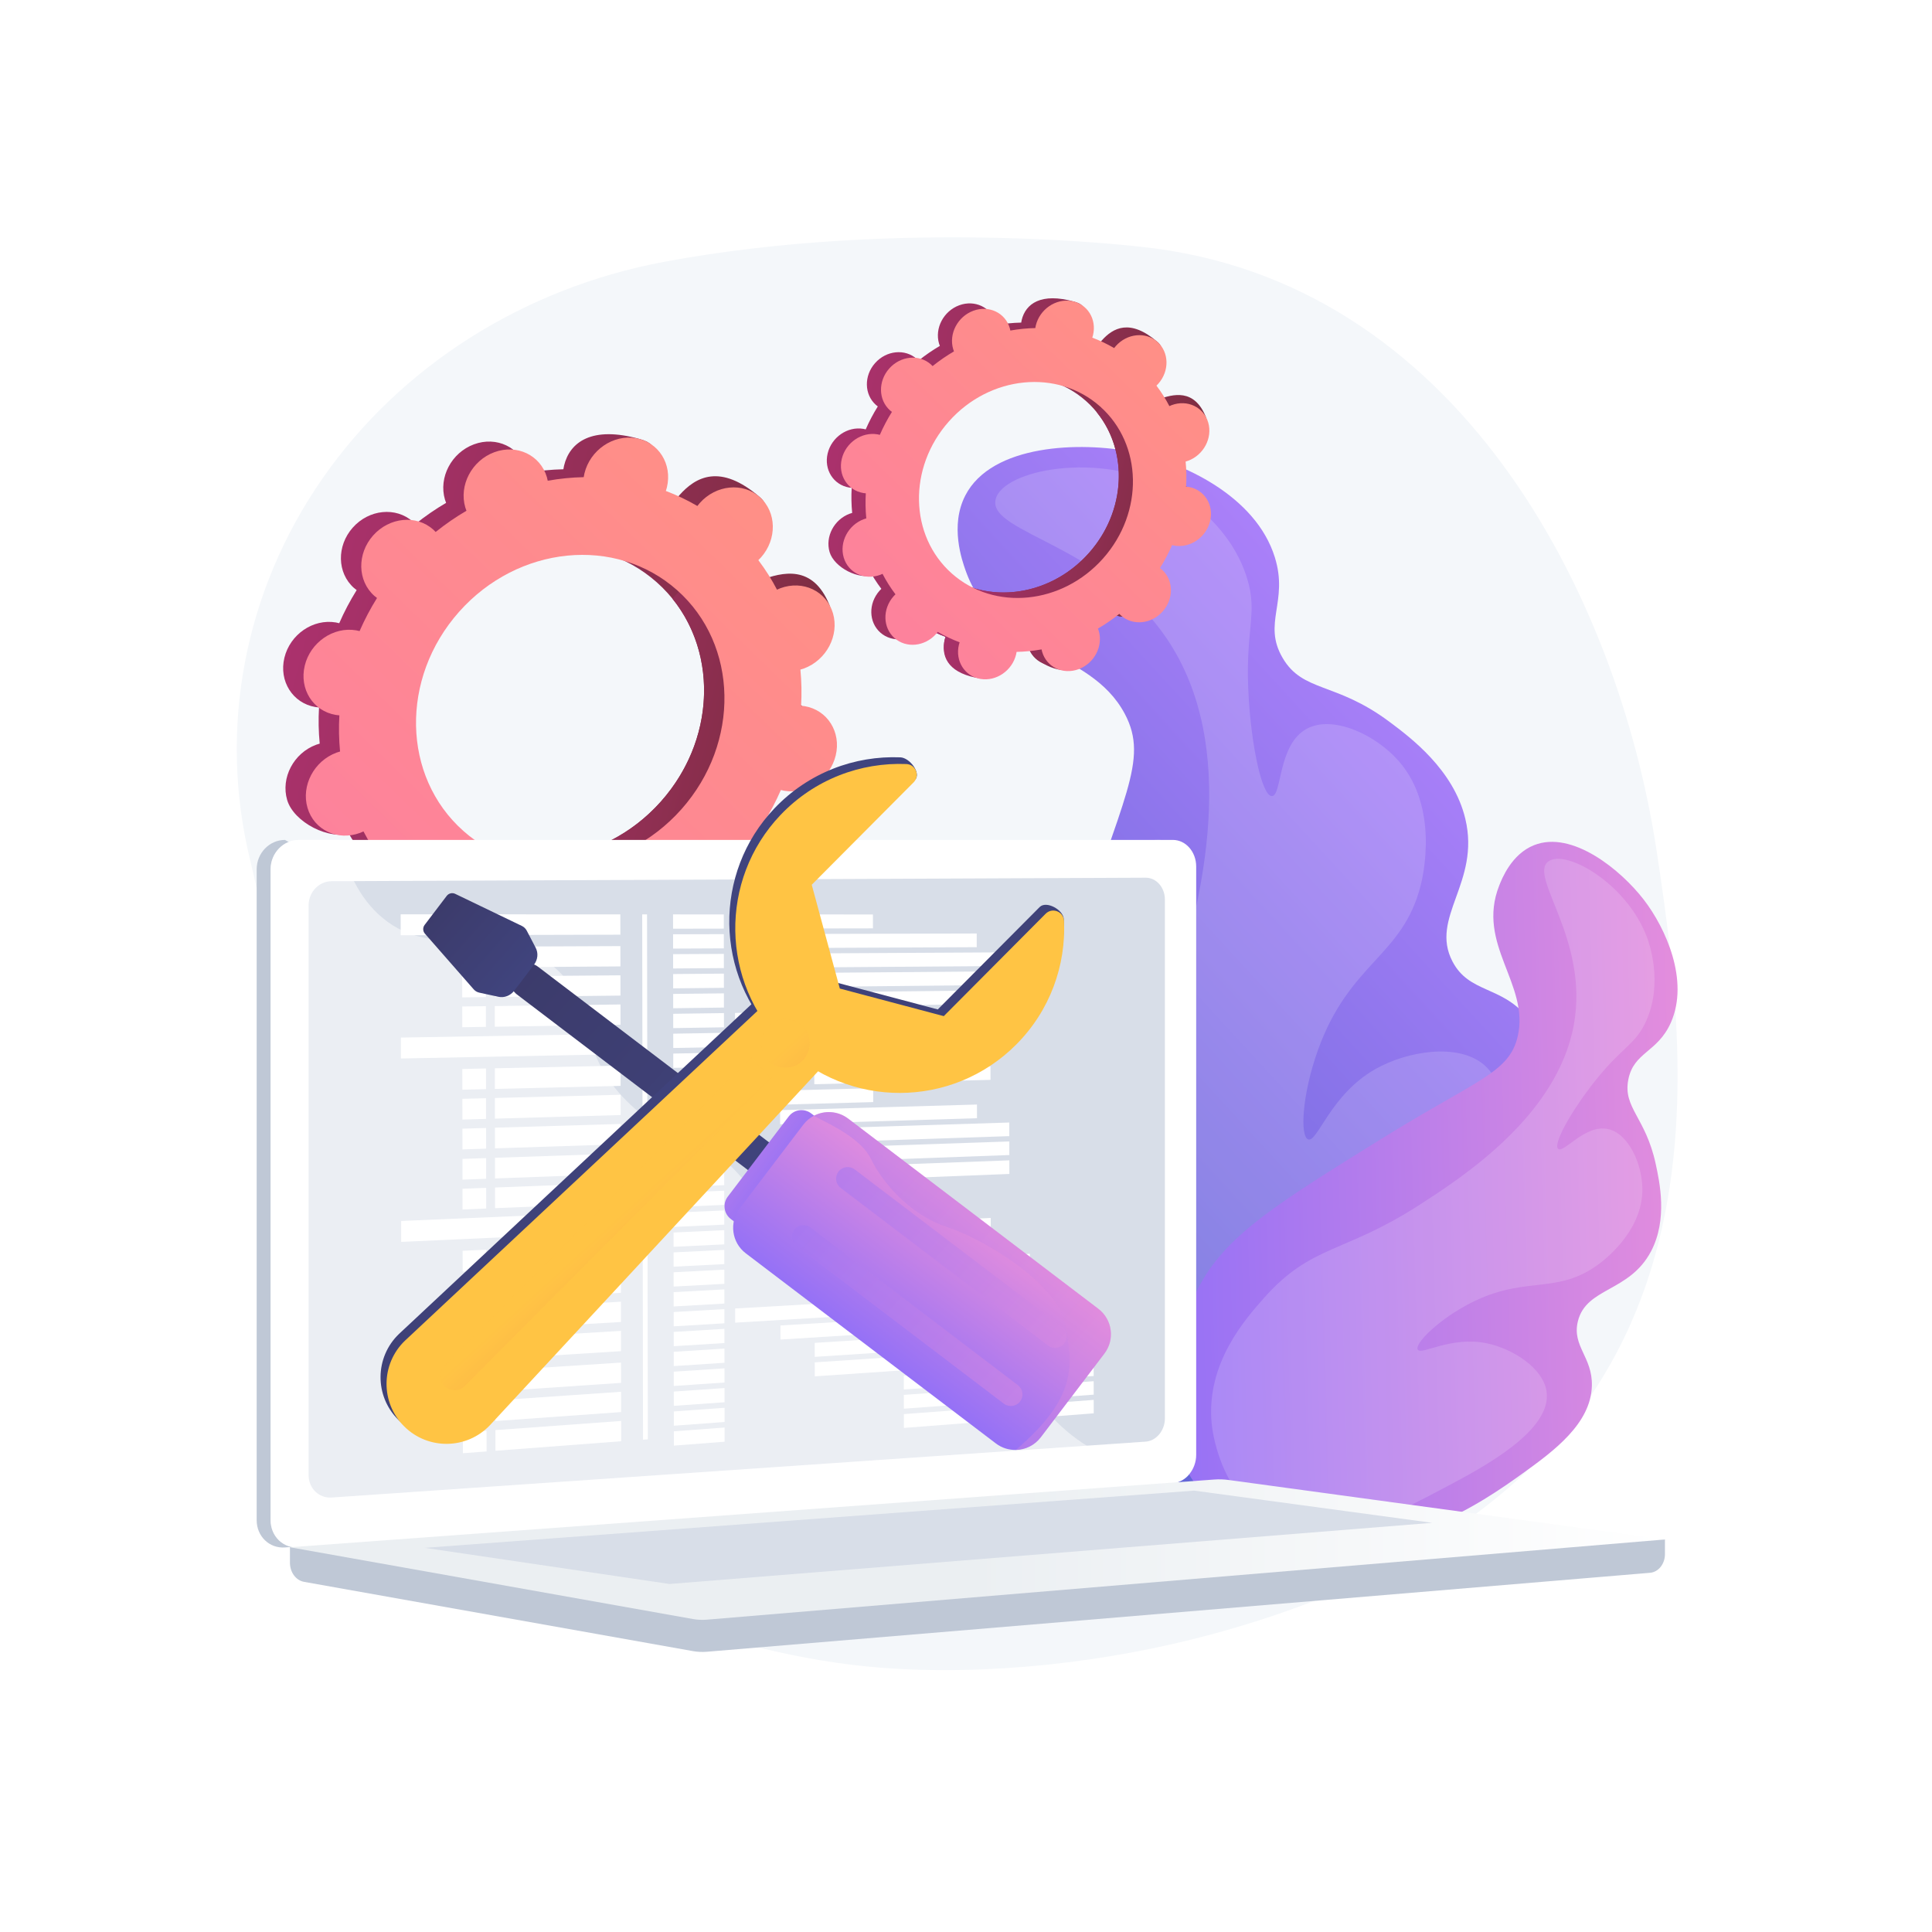 <?xml version="1.0" encoding="utf-8"?>
<!-- Generator: Adobe Illustrator 27.5.0, SVG Export Plug-In . SVG Version: 6.00 Build 0)  -->
<svg version="1.1" xmlns="http://www.w3.org/2000/svg" xmlns:xlink="http://www.w3.org/1999/xlink" x="0px" y="0px"
	 viewBox="0 0 3710 3710" style="enable-background:new 0 0 3710 3710;" xml:space="preserve">
<g id="Background">
	<g>
		<g>
			<rect style="fill:#FFFFFF;" width="3710" height="3710"/>
		</g>
	</g>
</g>
<g id="Illustration">
	<g>
		<path style="fill:#F4F7FA;" d="M3180.741,1630.955c-74.992-490.861-382.462-1093.919-989.9-1157.03
			c0,0-461.196-56.098-915.834,28.924c-269.828,50.46-506.428,200.669-656.138,416.557
			c-149.712,215.888-199.721,479.133-139.029,730.105c39.419,163.009,66.056,331.716,58.745,499.217
			c-12.723,291.52-5.403,563.633,277.51,737.487c252.609,155.233,570.521,292.142,873.814,316.122
			c206.116,16.296,437.261-10.075,635.918-63.737C3338.225,2865.12,3255.733,2121.816,3180.741,1630.955z"/>
		<g>
			
				<linearGradient id="SVGID_1_" gradientUnits="userSpaceOnUse" x1="3197.877" y1="-600.191" x2="4601.716" y2="-600.191" gradientTransform="matrix(-0.736 0.677 0.677 0.736 5525.121 -338.437)">
				<stop  offset="0" style="stop-color:#AA80F9"/>
				<stop  offset="0.996" style="stop-color:#6165D7"/>
			</linearGradient>
			<path style="fill:url(#SVGID_1_);" d="M2556.069,2819.365c-52.879,23.013-141.899,61.754-248.724,40.419
				c-194.213-38.79-321.204-250.973-356.526-424.716c-30.341-149.237,17.314-303.621,112.62-612.39
				c89.759-290.8,144.352-361.993,96.443-451.986c-68.3-128.296-248.36-113.409-305.597-275.024
				c-6.867-19.394-30.457-86.002-0.699-144.024c50.94-99.324,222.457-103.774,321.615-83.718
				c95.645,19.345,236.187,84.189,272.869,202.242c26.578,85.531-23.942,126.333,14.741,192.858
				c38.92,66.933,101.8,45.818,204.853,122.695c41.17,30.712,123.809,92.36,146.257,186.923
				c29.025,122.272-68.857,188.888-24.788,273.563c31.839,61.18,93.352,46.404,142.911,106.412
				c65.244,79,38.13,200.866,14.213,301.976C2918.095,2373.658,2842.113,2694.877,2556.069,2819.365z"/>
			<path style="opacity:0.16;fill:#FFFFFF;" d="M1911.878,959.092c-15.379,66.559,221.375,86.496,341.333,287.138
				c129.069,215.88,44.185,509.258,4.958,644.836c-66.927,231.32-149.576,269.982-151.608,464.181
				c-0.804,76.86-2.479,236.984,116.035,349.752c11.011,10.477,135.511,125.451,285.612,97.286
				c170.255-31.946,243.998-223.761,307.541-389.039c38.395-99.87,115.097-299.372,33.77-368.627
				c-49.715-42.337-147.037-26.252-207.957,8.083c-86.952,49.003-111.661,141.894-129.534,135.253
				c-16.097-5.981-11.536-87.098,18.87-171.673c60.819-169.166,162.862-179.21,197.366-316.606
				c4.184-16.653,35.406-149.09-42.001-237.836c-44.644-51.184-126.585-89.166-176.548-62.605
				c-56.507,30.039-47.722,129.67-67.343,129.469c-18.762-0.191-38.192-91.4-44.229-184.348
				c-8.87-136.573,18.567-163.101-3.625-234.561c-33.856-109.026-134.039-164.22-148.554-171.949
				C2109.948,865.432,1925.026,902.187,1911.878,959.092z"/>
		</g>
		<g>
			
				<linearGradient id="SVGID_00000086680301002038837930000008633902486505946556_" gradientUnits="userSpaceOnUse" x1="2105.981" y1="1469.503" x2="3102.057" y2="1469.503" gradientTransform="matrix(-1 0.028 0.028 1 5296.248 751.899)">
				<stop  offset="0.004" style="stop-color:#E38DDD"/>
				<stop  offset="1" style="stop-color:#9571F6"/>
			</linearGradient>
			<path style="fill:url(#SVGID_00000086680301002038837930000008633902486505946556_);" d="M2451.976,2950.061
				c-39.025-12.303-104.723-33.016-151.977-94.183c-85.909-111.205-55.088-283.932,6.909-393.394
				c53.252-94.023,150.655-154.481,345.46-275.4c183.467-113.883,245.846-126.574,262.105-197.062
				c23.178-100.488-80.149-176.366-35.533-289.54c5.354-13.58,23.743-60.225,66.693-77.429
				c73.522-29.452,167.417,48.035,211.162,104.946c42.196,54.895,87.24,155.055,51.905,235.336
				c-25.601,58.166-71.646,56.483-81.916,110.111c-10.333,53.956,33.163,71.933,52.534,161.077
				c7.739,35.613,23.273,107.099-8.744,168.177c-41.399,78.974-124.821,69.058-140.659,134.909
				c-11.444,47.579,28.367,68.313,26.955,123.517c-1.859,72.674-73.123,125.29-133.011,168.281
				C2853.337,2880.033,2663.08,3016.616,2451.976,2950.061z"/>
			<path style="opacity:0.16;fill:#FFFFFF;" d="M2973.37,1654.184c-39.227,28.471,78.235,149.392,49.023,312.666
				c-31.431,175.674-213.489,293.207-297.623,347.522c-143.547,92.672-205.797,74.883-297.316,177.902
				c-36.221,40.772-111.682,125.715-100.748,241.273c1.016,10.736,14.128,130.263,107.6,185.081
				c106.022,62.18,234.822-6.17,345.804-65.061c67.061-35.586,201.024-106.673,189.736-181.62
				c-6.9-45.816-66.492-82.524-115.094-92.511c-69.369-14.256-125.854,23.967-132.329,12.089c-5.832-10.698,34.383-52,90.044-83.118
				c111.335-62.241,170.64-20.101,253.092-77.589c9.994-6.968,88.38-63.329,88.266-146.885
				c-0.066-48.191-26.246-106.681-65.362-115.728c-44.24-10.232-85.931,47.197-96.342,37.953
				c-9.955-8.839,22.116-66.715,62.167-119.287c58.848-77.245,85.889-78.671,107.286-127.261
				c32.644-74.133,4.713-150.333,0.542-161.229C3123.021,1696.277,3006.908,1629.842,2973.37,1654.184z"/>
		</g>
		<g>
			
				<linearGradient id="SVGID_00000013162485988367876100000009194598722603907518_" gradientUnits="userSpaceOnUse" x1="791.71" y1="1784.869" x2="1821.783" y2="1784.869" gradientTransform="matrix(0.967 0.254 -0.254 0.967 243.96 -706.309)">
				<stop  offset="0" style="stop-color:#AB316D"/>
				<stop  offset="1" style="stop-color:#792D3D"/>
			</linearGradient>
			<path style="fill:url(#SVGID_00000013162485988367876100000009194598722603907518_);" d="M1319.123,1696.94
				c32.47,28.837,84.105,23.713,115.328-11.445c31.225-35.157,30.215-87.036-2.254-115.872c-1.681-1.494-3.445-2.841-5.223-4.154
				c12.842-20.617,24.018-41.858,33.469-63.561c2.148,0.557,4.312,1.085,6.552,1.464c43.731,7.394,87.942-22.981,98.75-67.848
				c10.806-44.867-15.884-87.234-59.616-94.628c-2.286-0.385-4.572-0.609-6.856-0.792c1.336-23.288,0.885-46.498-1.349-69.432
				c2.267-0.635,4.535-1.311,6.797-2.148c43.274-16.028,68.219-63.518,55.712-106.07c-12.507-42.553-57.729-64.053-101.004-48.026
				c-2.218,0.822-4.352,1.777-6.471,2.76c-10.254-19.749-22.213-38.696-35.81-56.689c1.723-1.66,3.427-3.352,5.044-5.173
				c31.225-35.157,69.748-72.404,36.831-100.729c-76.148-65.525-123.187-38.857-154.413-3.699c-1.617,1.822-3.096,3.714-4.541,5.619
				c-19.474-11.375-39.699-21.013-60.521-28.865c0.725-2.219,1.421-4.451,1.977-6.751c10.805-44.865,30.381-65.545-12.295-77.626
				c-93.061-26.343-135.265,5.983-146.072,50.846c-0.565,2.346-0.967,4.678-1.332,7.004c-23.037,0.49-46.137,2.783-69.105,6.859
				c-0.452-2.246-0.944-4.49-1.596-6.715c-12.507-42.552-57.728-64.052-101.005-48.023c-43.277,16.029-68.219,63.518-55.712,106.07
				c0.64,2.18,1.422,4.266,2.228,6.334c-20.436,11.948-40.208,25.554-59.164,40.742c-1.513-1.612-3.06-3.205-4.743-4.698
				c-32.469-28.837-84.103-23.713-115.328,11.445c-31.225,35.158-30.216,87.036,2.254,115.872c1.682,1.495,3.446,2.842,5.224,4.155
				c-12.842,20.617-24.02,41.858-33.469,63.561c-2.15-0.556-4.313-1.086-6.551-1.465c-43.735-7.393-87.945,22.981-98.753,67.849
				c-10.807,44.866,15.886,87.231,59.617,94.625c2.284,0.386,4.571,0.611,6.853,0.794c-1.335,23.289-0.884,46.498,1.349,69.433
				c-2.266,0.635-4.534,1.311-6.796,2.148c-43.275,16.028-68.219,63.518-55.712,106.071c12.507,42.553,81.333,78.844,124.609,62.815
				c2.218-0.822-19.253-16.567-17.135-17.549c10.255,19.75,22.215,38.696,35.809,56.69c-1.721,1.659-3.426,3.351-5.043,5.173
				c-31.225,35.157-30.216,87.036,2.253,115.872c32.469,28.837,84.104,23.714,115.328-11.443c1.618-1.821,3.096-3.714,4.54-5.62
				c19.474,11.375,39.699,21.014,60.521,28.865c-0.725,2.22-1.421,4.452-1.975,6.752c-10.807,44.865,15.884,87.231,59.616,94.626
				c43.732,7.394,87.944-22.982,98.75-67.848c0.565-2.344,0.968-4.676,1.33-7.002c23.038-0.49,46.139-2.782,69.106-6.859
				c0.452,2.246,0.944,4.49,1.597,6.713c12.508,42.552,57.727,64.055,101.004,48.025c43.277-16.03,68.22-63.518,55.714-106.072
				c-0.642-2.178-1.422-4.264-2.229-6.331c20.435-11.948,40.208-25.554,59.163-40.742
				C1315.895,1693.855,1317.441,1695.447,1319.123,1696.94z M850.653,1580.447c-117.888-104.702-121.552-293.059-8.182-420.708
				c113.37-127.651,300.841-146.254,418.73-41.553c117.89,104.701,121.554,293.058,8.185,420.708
				C1156.015,1666.544,968.543,1685.148,850.653,1580.447z"/>
			
				<linearGradient id="SVGID_00000062153740130288474850000013215894835740232346_" gradientUnits="userSpaceOnUse" x1="1203.858" y1="1830.653" x2="1821.783" y2="1830.653" gradientTransform="matrix(0.967 0.254 -0.254 0.967 243.96 -706.309)">
				<stop  offset="0" style="stop-color:#AB316D"/>
				<stop  offset="1" style="stop-color:#792D3D"/>
			</linearGradient>
			<path style="fill:url(#SVGID_00000062153740130288474850000013215894835740232346_);" d="M1466.996,1503.372
				c43.731,7.393,87.942-22.983,98.751-67.849c10.806-44.866-15.884-87.233-59.617-94.627c-2.286-0.387-4.572-0.608-6.856-0.793
				c1.337-23.289,0.884-46.497-1.349-69.432c2.267-0.633,4.535-1.311,6.797-2.149c43.274-16.028,104.733-66.059,87.928-107.103
				c-31.897-77.9-89.945-63.019-133.22-46.992c-2.218,0.822-4.351,1.776-6.469,2.758c-10.256-19.749-22.215-38.694-35.811-56.689
				c1.723-1.659,3.426-3.35,5.044-5.171c16.994-19.134,24.364-43.211,22.386-65.841c-51.608,52.894-102.809,106.174-153.474,159.957
				c87.646,107.943,81.11,273.666-21.722,389.452c-87.14,98.118-218.035,131.722-327.485,94.515
				c-8.358,11.599-16.644,23.292-25.324,34.673c-23.55,30.889-48.881,60.547-74.221,90.155c9.833,4.662,19.818,8.921,29.951,12.743
				c-0.725,2.221-1.421,4.453-1.976,6.752c-10.807,44.866,6.349,89.891,84.872,106.088c43.438,8.961,62.687-34.443,73.494-79.31
				c0.564-2.344,0.968-4.675,1.331-7.001c23.038-0.49,46.138-2.783,69.105-6.859c0.452,2.246,0.944,4.489,1.598,6.712
				c12.507,42.554,85.223,78.306,128.5,62.276c43.278-16.029,40.723-77.768,28.217-120.321c-0.641-2.18-1.422-4.266-2.228-6.334
				c20.435-11.947,40.208-25.553,59.163-40.741c1.514,1.612,3.06,3.205,4.742,4.696c32.469,28.839,84.105,23.713,115.33-11.445
				c31.224-35.156,30.215-87.036-2.255-115.871c-1.682-1.495-3.446-2.842-5.224-4.154c12.842-20.617,24.019-41.86,33.469-63.561
				C1462.592,1502.464,1464.756,1502.992,1466.996,1503.372z"/>
			
				<linearGradient id="SVGID_00000055665959877723263680000018154667520486476976_" gradientUnits="userSpaceOnUse" x1="1644.85" y1="1260.993" x2="352.613" y2="3554.961" gradientTransform="matrix(0.967 0.254 -0.254 0.967 243.96 -706.309)">
				<stop  offset="0" style="stop-color:#FF9085"/>
				<stop  offset="1" style="stop-color:#FB6FBB"/>
			</linearGradient>
			<path style="fill:url(#SVGID_00000055665959877723263680000018154667520486476976_);" d="M1358.208,1712.083
				c32.469,28.837,84.104,23.714,115.329-11.445c31.224-35.158,30.215-87.035-2.255-115.873c-1.682-1.494-3.445-2.841-5.224-4.154
				c12.843-20.617,24.019-41.858,33.469-63.562c2.149,0.558,4.313,1.087,6.553,1.465c43.732,7.395,87.942-22.981,98.75-67.847
				c10.808-44.867-15.883-87.233-59.615-94.628c-2.286-0.386-4.572-0.609-6.856-0.793c1.336-23.289,0.884-46.498-1.349-69.432
				c2.268-0.635,4.535-1.31,6.797-2.148c43.275-16.028,68.219-63.518,55.712-106.071c-12.507-42.552-57.728-64.054-101.004-48.025
				c-2.218,0.822-4.352,1.777-6.471,2.759c-10.255-19.749-22.214-38.694-35.81-56.688c1.723-1.659,3.427-3.352,5.045-5.172
				c31.224-35.157,30.215-87.036-2.254-115.873c-32.47-28.838-84.104-23.713-115.328,11.444c-1.617,1.821-3.096,3.714-4.541,5.62
				c-19.473-11.376-39.698-21.014-60.519-28.865c0.725-2.22,1.42-4.452,1.975-6.751c10.806-44.865-15.885-87.231-59.618-94.626
				c-43.731-7.395-87.943,22.982-98.75,67.846c-0.564,2.345-0.967,4.676-1.33,7.002c-23.037,0.491-46.137,2.783-69.105,6.86
				c-0.452-2.246-0.944-4.489-1.596-6.715c-12.506-42.552-57.729-64.054-101.005-48.024
				c-43.277,16.031-68.218,63.519-55.713,106.071c0.642,2.18,1.422,4.267,2.229,6.334c-20.435,11.947-40.209,25.553-59.164,40.742
				c-1.514-1.612-3.06-3.204-4.743-4.697c-32.469-28.838-84.103-23.713-115.328,11.444c-31.225,35.158-30.216,87.037,2.253,115.873
				c1.683,1.495,3.446,2.841,5.225,4.154c-12.842,20.617-24.02,41.858-33.469,63.561c-2.148-0.556-4.313-1.085-6.552-1.466
				c-43.732-7.392-87.944,22.982-98.751,67.849c-10.807,44.866,15.886,87.231,59.617,94.626c2.284,0.387,4.571,0.61,6.853,0.794
				c-1.336,23.288-0.884,46.498,1.349,69.432c-2.266,0.634-4.534,1.309-6.796,2.149c-43.275,16.027-68.219,63.518-55.712,106.069
				c12.506,42.553,57.728,64.054,101.003,48.026c2.219-0.823,4.353-1.777,6.471-2.759c10.256,19.75,22.214,38.695,35.81,56.689
				c-1.721,1.66-3.427,3.351-5.044,5.173c-31.224,35.157-30.215,87.035,2.254,115.873c32.469,28.836,84.104,23.714,115.328-11.445
				c1.618-1.82,3.096-3.714,4.54-5.619c19.474,11.375,39.7,21.013,60.521,28.865c-0.724,2.22-1.422,4.452-1.976,6.752
				c-10.805,44.865,15.885,87.231,59.616,94.626c43.732,7.395,87.944-22.982,98.75-67.847c0.565-2.345,0.968-4.677,1.33-7.003
				c23.038-0.49,46.137-2.782,69.105-6.859c0.453,2.245,0.946,4.49,1.599,6.712c12.507,42.553,57.727,64.056,101.003,48.026
				c43.277-16.03,68.219-63.518,55.714-106.072c-0.642-2.179-1.423-4.266-2.23-6.333c20.436-11.947,40.208-25.554,59.165-40.742
				C1354.98,1708.997,1356.526,1710.589,1358.208,1712.083z M889.739,1595.59c-117.889-104.701-121.554-293.057-8.184-420.708
				c113.372-127.65,300.841-146.253,418.73-41.552c117.889,104.702,121.553,293.058,8.184,420.708
				C1195.099,1681.688,1007.628,1700.291,889.739,1595.59z"/>
		</g>
		<g>
			
				<linearGradient id="SVGID_00000143619590323708928890000003206411019881018265_" gradientUnits="userSpaceOnUse" x1="1701.313" y1="1153.946" x2="2415.889" y2="1153.946" gradientTransform="matrix(0.967 0.254 -0.254 0.967 243.96 -706.309)">
				<stop  offset="0" style="stop-color:#AB316D"/>
				<stop  offset="1" style="stop-color:#792D3D"/>
			</linearGradient>
			<path style="fill:url(#SVGID_00000143619590323708928890000003206411019881018265_);" d="M2125.599,1171.542
				c22.525,20.005,58.345,16.45,80.005-7.939c21.661-24.389,20.961-60.378-1.564-80.382c-1.166-1.037-2.39-1.971-3.623-2.882
				c8.909-14.302,16.662-29.038,23.218-44.093c1.49,0.386,2.991,0.753,4.545,1.016c30.337,5.129,61.006-15.942,68.505-47.067
				c7.497-31.125-11.019-60.515-41.357-65.645c-1.586-0.267-3.172-0.422-4.756-0.55c0.927-16.155,0.614-32.256-0.936-48.166
				c1.573-0.44,3.146-0.909,4.715-1.49c30.02-11.119,47.324-44.063,38.648-73.582c-8.676-29.52-40.047-44.435-70.068-33.316
				c-1.539,0.57-3.019,1.233-4.489,1.914c-7.114-13.7-15.41-26.844-24.842-39.326c1.195-1.152,2.377-2.325,3.5-3.589
				c21.661-24.389,48.385-50.228,25.55-69.877c-52.825-45.455-85.457-26.955-107.118-2.566c-1.122,1.264-2.148,2.576-3.15,3.898
				c-13.509-7.891-27.539-14.577-41.984-20.024c0.503-1.54,0.986-3.088,1.371-4.684c7.496-31.123,21.075-45.469-8.529-53.85
				c-64.558-18.274-93.835,4.15-101.332,35.273c-0.392,1.628-0.671,3.245-0.924,4.858c-15.981,0.34-32.006,1.93-47.939,4.758
				c-0.313-1.558-0.655-3.115-1.108-4.658c-8.676-29.519-40.046-44.434-70.068-33.314c-30.022,11.12-47.324,44.063-38.648,73.582
				c0.444,1.513,0.987,2.96,1.546,4.394c-14.177,8.288-27.893,17.727-41.043,28.263c-1.05-1.118-2.123-2.223-3.29-3.259
				c-22.524-20.004-58.344-16.45-80.004,7.939c-21.661,24.389-20.961,60.378,1.563,80.382c1.167,1.037,2.391,1.971,3.624,2.882
				c-8.908,14.302-16.663,29.037-23.218,44.093c-1.491-0.386-2.992-0.753-4.544-1.017c-30.339-5.129-61.008,15.943-68.506,47.068
				c-7.497,31.125,11.02,60.513,41.357,65.643c1.585,0.268,3.171,0.424,4.754,0.551c-0.926,16.156-0.614,32.256,0.936,48.166
				c-1.572,0.44-3.146,0.909-4.714,1.49c-30.021,11.119-47.324,44.063-38.648,73.582c8.676,29.52,56.422,54.695,86.443,43.576
				c1.538-0.57-13.356-11.493-11.886-12.174c7.114,13.701,15.411,26.844,24.841,39.327c-1.194,1.151-2.377,2.324-3.498,3.588
				c-21.661,24.389-20.961,60.378,1.563,80.382c22.524,20.005,58.344,16.451,80.005-7.938c1.122-1.264,2.148-2.576,3.149-3.899
				c13.51,7.891,27.54,14.578,41.984,20.024c-0.503,1.54-0.986,3.089-1.37,4.684c-7.497,31.123,11.019,60.513,41.357,65.643
				c30.337,5.13,61.008-15.943,68.504-47.067c0.392-1.626,0.671-3.244,0.923-4.858c15.982-0.34,32.007-1.93,47.94-4.758
				c0.314,1.558,0.655,3.114,1.108,4.657c8.677,29.519,40.046,44.436,70.068,33.316c30.022-11.12,47.325-44.063,38.649-73.584
				c-0.445-1.511-0.987-2.958-1.546-4.392c14.176-8.288,27.892-17.727,41.042-28.263
				C2123.359,1169.401,2124.432,1170.506,2125.599,1171.542z M1800.615,1090.729c-81.781-72.633-84.323-203.299-5.676-291.851
				c78.646-88.553,208.698-101.458,290.479-28.826c81.782,72.632,84.324,203.298,5.678,291.85
				C2012.448,1150.456,1882.396,1163.361,1800.615,1090.729z"/>
			
				<linearGradient id="SVGID_00000139982195564963811570000006542946477989990569_" gradientUnits="userSpaceOnUse" x1="1987.226" y1="1185.707" x2="2415.889" y2="1185.707" gradientTransform="matrix(0.967 0.254 -0.254 0.967 243.96 -706.309)">
				<stop  offset="0" style="stop-color:#AB316D"/>
				<stop  offset="1" style="stop-color:#792D3D"/>
			</linearGradient>
			<path style="fill:url(#SVGID_00000139982195564963811570000006542946477989990569_);" d="M2228.18,1037.261
				c30.337,5.129,61.007-15.943,68.505-47.067c7.497-31.124-11.019-60.515-41.357-65.644c-1.585-0.268-3.172-0.422-4.756-0.55
				c0.928-16.156,0.614-32.255-0.936-48.166c1.573-0.439,3.146-0.909,4.715-1.491c30.02-11.119,72.655-45.826,60.997-74.299
				c-22.127-54.04-62.396-43.717-92.417-32.599c-1.539,0.57-3.019,1.232-4.488,1.913c-7.114-13.7-15.411-26.843-24.843-39.326
				c1.195-1.151,2.377-2.324,3.499-3.587c11.789-13.274,16.902-29.976,15.53-45.674c-35.801,36.693-71.32,73.655-106.467,110.964
				c60.802,74.882,56.267,189.846-15.069,270.168c-60.45,68.066-151.254,91.377-227.181,65.566
				c-5.798,8.046-11.546,16.158-17.567,24.053c-16.337,21.428-33.909,42.002-51.488,62.542c6.821,3.234,13.748,6.188,20.777,8.84
				c-0.503,1.541-0.986,3.089-1.37,4.684c-7.497,31.124,4.404,62.358,58.877,73.595c30.134,6.216,43.487-23.893,50.984-55.018
				c0.392-1.626,0.671-3.243,0.923-4.857c15.982-0.34,32.007-1.931,47.939-4.758c0.313,1.558,0.655,3.114,1.109,4.656
				c8.676,29.52,59.121,54.322,89.142,43.202c30.022-11.12,28.25-53.949,19.574-83.468c-0.445-1.512-0.987-2.959-1.546-4.394
				c14.176-8.288,27.893-17.727,41.042-28.262c1.05,1.118,2.123,2.223,3.29,3.258c22.524,20.006,58.345,16.45,80.006-7.939
				c21.66-24.388,20.96-60.378-1.564-80.382c-1.167-1.037-2.391-1.971-3.624-2.882c8.909-14.302,16.662-29.039,23.218-44.093
				C2225.125,1036.631,2226.626,1036.997,2228.18,1037.261z"/>
			
				<linearGradient id="SVGID_00000036945909457813045000000012362017682853193867_" gradientUnits="userSpaceOnUse" x1="2293.148" y1="790.527" x2="1396.706" y2="2381.883" gradientTransform="matrix(0.967 0.254 -0.254 0.967 243.96 -706.309)">
				<stop  offset="0" style="stop-color:#FF9085"/>
				<stop  offset="1" style="stop-color:#FB6FBB"/>
			</linearGradient>
			<path style="fill:url(#SVGID_00000036945909457813045000000012362017682853193867_);" d="M2152.712,1182.047
				c22.524,20.005,58.344,16.45,80.005-7.939c21.661-24.389,20.96-60.378-1.564-80.383c-1.167-1.036-2.39-1.971-3.624-2.882
				c8.909-14.302,16.662-29.037,23.218-44.094c1.491,0.387,2.992,0.754,4.546,1.016c30.337,5.13,61.007-15.942,68.504-47.067
				c7.497-31.125-11.018-60.515-41.356-65.645c-1.586-0.267-3.172-0.422-4.756-0.55c0.927-16.156,0.614-32.256-0.936-48.166
				c1.573-0.44,3.146-0.909,4.715-1.49c30.02-11.119,47.324-44.063,38.648-73.583c-8.677-29.519-40.047-44.435-70.068-33.316
				c-1.539,0.57-3.019,1.233-4.489,1.914c-7.114-13.7-15.41-26.843-24.842-39.326c1.195-1.151,2.377-2.325,3.5-3.588
				c21.661-24.389,20.961-60.378-1.563-80.382c-22.525-20.005-58.344-16.45-80.005,7.939c-1.122,1.264-2.148,2.576-3.15,3.899
				c-13.509-7.891-27.539-14.578-41.983-20.024c0.503-1.54,0.985-3.088,1.37-4.683c7.496-31.124-11.02-60.513-41.357-65.643
				c-30.337-5.13-61.007,15.943-68.504,47.066c-0.391,1.627-0.671,3.244-0.923,4.858c-15.981,0.341-32.006,1.931-47.939,4.759
				c-0.313-1.558-0.655-3.114-1.107-4.658c-8.676-29.519-40.047-44.435-70.068-33.315c-30.022,11.121-47.324,44.064-38.649,73.583
				c0.445,1.512,0.986,2.96,1.546,4.394c-14.176,8.288-27.893,17.727-41.043,28.263c-1.051-1.118-2.123-2.223-3.29-3.259
				c-22.524-20.005-58.344-16.45-80.004,7.939c-21.661,24.389-20.961,60.379,1.563,80.383c1.167,1.037,2.39,1.971,3.625,2.882
				c-8.909,14.302-16.663,29.037-23.218,44.094c-1.49-0.386-2.992-0.753-4.545-1.017c-30.337-5.128-61.008,15.943-68.505,47.068
				c-7.497,31.124,11.02,60.513,41.357,65.643c1.585,0.268,3.171,0.424,4.754,0.55c-0.926,16.155-0.613,32.256,0.936,48.166
				c-1.572,0.44-3.146,0.908-4.714,1.491c-30.021,11.118-47.324,44.063-38.648,73.582c8.676,29.52,40.047,44.435,70.067,33.317
				c1.539-0.571,3.02-1.233,4.489-1.914c7.115,13.701,15.41,26.844,24.842,39.326c-1.194,1.151-2.377,2.325-3.499,3.589
				c-21.661,24.389-20.961,60.377,1.564,80.382c22.525,20.004,58.344,16.45,80.005-7.94c1.122-1.263,2.147-2.576,3.15-3.898
				c13.509,7.891,27.54,14.577,41.984,20.024c-0.502,1.54-0.986,3.088-1.371,4.684c-7.495,31.123,11.02,60.514,41.357,65.643
				c30.337,5.13,61.008-15.943,68.504-47.066c0.392-1.627,0.672-3.244,0.923-4.858c15.982-0.34,32.006-1.93,47.939-4.758
				c0.314,1.558,0.656,3.115,1.109,4.656c8.676,29.52,40.046,44.437,70.067,33.317c30.021-11.12,47.324-44.063,38.649-73.583
				c-0.445-1.511-0.987-2.959-1.547-4.393c14.177-8.288,27.893-17.727,41.043-28.263
				C2150.473,1179.906,2151.545,1181.01,2152.712,1182.047z M1827.729,1101.234c-81.781-72.633-84.324-203.298-5.677-291.851
				c78.647-88.552,208.698-101.458,290.479-28.825c81.781,72.633,84.323,203.298,5.677,291.851
				C2039.561,1160.961,1909.51,1173.866,1827.729,1101.234z"/>
		</g>
		<g>
			<g>
				<path style="fill:#BFC8D6;" d="M3197.194,2956.22l-2640.411-22.823v67.53c0,18.329,11.516,33.914,27.114,36.692l746.629,132.979
					c8.861,1.578,17.846,1.997,26.788,1.248L3168.5,3020.229c16.17-1.353,28.693-16.987,28.693-35.819V2956.22z"/>
				<g>
					<path style="fill:#BFC8D6;" d="M2225.519,2848L547.324,2971.539c-30.03,2.21-54.447-21.279-54.447-52.472V1669.364
						c0-31.193,24.417-56.48,54.447-56.48l59.37,34.219l1618.824-34.219c24.74,0,44.744,22.859,44.744,51.057V2793.65
						C2270.262,2821.847,2250.259,2846.179,2225.519,2848z"/>
					<path style="fill:#FFFFFF;" d="M2252.277,2848L574.083,2971.539c-30.031,2.21-54.447-21.279-54.447-52.472V1669.364
						c0-31.193,24.416-56.48,54.447-56.48h1678.194c24.741,0,44.744,22.859,44.744,51.057V2793.65
						C2297.021,2821.847,2277.018,2846.179,2252.277,2848z"/>
					<path style="fill:#D8DEE8;" d="M2199.997,2768.354l-1563.063,107.31c-24.438,1.677-44.297-17.602-44.297-43.067V1738.48
						c0-25.465,19.859-46.194,44.297-46.3l1563.063-6.738c20.409-0.088,36.917,18.643,36.917,41.837v996.545
						C2236.914,2747.017,2220.406,2766.953,2199.997,2768.354z"/>
					<g>
						<polygon style="fill:#FFFFFF;" points="1191.299,1794.862 769.465,1795.961 769.403,1755.742 1191.239,1755.879 						"/>
						<polygon style="fill:#FFFFFF;" points="1389.937,1783.219 1292.49,1783.39 1292.447,1755.912 1389.895,1755.943 						"/>
						<polygon style="fill:#FFFFFF;" points="1389.996,1821.115 1292.549,1821.568 1292.506,1794.09 1389.953,1793.839 						"/>
						<polygon style="fill:#FFFFFF;" points="1875.616,1818.858 1497.564,1820.615 1497.522,1793.563 1875.575,1792.593 						"/>
						<polygon style="fill:#FFFFFF;" points="1937.665,1854.882 1563.374,1857.704 1563.332,1830.79 1937.624,1828.747 						"/>
						<polygon style="fill:#FFFFFF;" points="1937.721,1891.195 1563.432,1895.099 1563.39,1868.185 1937.681,1865.06 						"/>
						<polygon style="fill:#FFFFFF;" points="1937.777,1927.508 1563.49,1932.494 1563.448,1905.58 1937.737,1901.373 						"/>
						<polygon style="fill:#FFFFFF;" points="1390.054,1859.011 1292.608,1859.745 1292.565,1832.267 1390.012,1831.735 						"/>
						<polygon style="fill:#FFFFFF;" points="1390.113,1896.907 1292.667,1897.923 1292.624,1870.445 1390.071,1869.632 						"/>
						<polygon style="fill:#FFFFFF;" points="1390.171,1934.803 1292.726,1936.101 1292.683,1908.623 1390.129,1907.528 						"/>
						<polygon style="fill:#FFFFFF;" points="1390.23,1972.699 1292.785,1974.279 1292.742,1946.801 1390.188,1945.424 						"/>
						<polygon style="fill:#FFFFFF;" points="1651.351,1968.466 1411.495,1972.354 1411.453,1945.124 1651.309,1941.734 						"/>
						<polygon style="fill:#FFFFFF;" points="1390.288,2010.595 1292.844,2012.457 1292.801,1984.979 1390.246,1983.32 						"/>
						<polygon style="fill:#FFFFFF;" points="1390.347,2048.491 1292.903,2050.635 1292.86,2023.157 1390.305,2021.216 						"/>
						<polygon style="fill:#FFFFFF;" points="1390.406,2086.387 1292.962,2088.813 1292.919,2061.334 1390.364,2059.112 						"/>
						<polygon style="fill:#FFFFFF;" points="1763.785,2003.46 1497.854,2008.54 1497.813,1981.489 1763.745,1976.962 						"/>
						<polygon style="fill:#FFFFFF;" points="1901.998,2037.238 1563.663,2044.679 1563.621,2017.765 1901.957,2011.027 						"/>
						<polygon style="fill:#FFFFFF;" points="1902.054,2073.654 1563.721,2082.074 1563.679,2055.16 1902.014,2047.444 						"/>
						<polygon style="fill:#FFFFFF;" points="1390.464,2124.283 1293.021,2126.99 1292.978,2099.512 1390.422,2097.008 						"/>
						<polygon style="fill:#FFFFFF;" points="1390.523,2162.179 1293.08,2165.168 1293.037,2137.69 1390.481,2134.904 						"/>
						<polygon style="fill:#FFFFFF;" points="1390.581,2200.076 1293.139,2203.346 1293.096,2175.868 1390.539,2172.801 						"/>
						<polygon style="fill:#FFFFFF;" points="1390.64,2237.972 1293.198,2241.524 1293.155,2214.046 1390.598,2210.697 						"/>
						<polygon style="fill:#FFFFFF;" points="1390.698,2275.868 1293.257,2279.701 1293.214,2252.224 1390.656,2248.593 						"/>
						<polygon style="fill:#FFFFFF;" points="1390.757,2313.764 1293.316,2317.879 1293.273,2290.401 1390.715,2286.489 						"/>
						<polygon style="fill:#FFFFFF;" points="1390.816,2351.66 1293.375,2356.057 1293.332,2328.579 1390.773,2324.385 						"/>
						<polygon style="fill:#FFFFFF;" points="1390.874,2389.556 1293.434,2394.235 1293.391,2366.757 1390.832,2362.281 						"/>
						<polygon style="fill:#FFFFFF;" points="1390.933,2427.452 1293.493,2432.413 1293.45,2404.935 1390.891,2400.177 						"/>
						<polygon style="fill:#FFFFFF;" points="1390.991,2465.348 1293.552,2470.591 1293.509,2443.113 1390.949,2438.073 						"/>
						<polygon style="fill:#FFFFFF;" points="1391.05,2503.244 1293.611,2508.769 1293.568,2481.291 1391.008,2475.969 						"/>
						<polygon style="fill:#FFFFFF;" points="1391.108,2541.14 1293.67,2546.946 1293.627,2519.469 1391.066,2513.865 						"/>
						<polygon style="fill:#FFFFFF;" points="1391.167,2579.037 1293.729,2585.124 1293.686,2557.646 1391.125,2551.761 						"/>
						<polygon style="fill:#FFFFFF;" points="1391.226,2616.933 1293.788,2623.302 1293.745,2595.824 1391.183,2589.658 						"/>
						<polygon style="fill:#FFFFFF;" points="1391.284,2654.829 1293.847,2661.48 1293.804,2634.002 1391.242,2627.554 						"/>
						<polygon style="fill:#FFFFFF;" points="1391.343,2692.725 1293.906,2699.658 1293.863,2672.18 1391.301,2665.45 						"/>
						<polygon style="fill:#FFFFFF;" points="1391.401,2730.621 1293.965,2737.836 1293.922,2710.357 1391.359,2703.346 						"/>
						<polygon style="fill:#FFFFFF;" points="1391.46,2768.517 1294.024,2776.013 1293.981,2748.535 1391.418,2741.242 						"/>
						<polygon style="fill:#FFFFFF;" points="1676.305,1782.715 1410.54,1783.182 1410.498,1755.95 1676.264,1756.036 						"/>
						<polygon style="fill:#FFFFFF;" points="1876.744,2548.7 1498.726,2572.317 1498.684,2545.265 1876.703,2522.435 						"/>
						<polygon style="fill:#FFFFFF;" points="1938.787,2581.14 1564.53,2605.604 1564.488,2578.69 1938.747,2555.005 						"/>
						<polygon style="fill:#FFFFFF;" points="1938.843,2617.453 1564.588,2643 1564.546,2616.085 1938.803,2591.317 						"/>
						<polygon style="fill:#FFFFFF;" points="2100.176,2642.291 1735.611,2668.23 1735.57,2641.671 2100.136,2616.491 						"/>
						<polygon style="fill:#FFFFFF;" points="2100.231,2678.138 1735.668,2705.131 1735.627,2678.572 2100.191,2652.338 						"/>
						<polygon style="fill:#FFFFFF;" points="2100.286,2713.984 1735.725,2742.031 1735.684,2715.473 2100.247,2688.184 						"/>
						<polygon style="fill:#FFFFFF;" points="1677.45,2524.079 1411.709,2539.913 1411.667,2512.681 1677.409,2497.4 						"/>
						<polygon style="fill:#FFFFFF;" points="1876.123,2147.287 1498.087,2158.881 1498.045,2131.829 1876.083,2121.022 						"/>
						<polygon style="fill:#FFFFFF;" points="1938.17,2181.698 1563.894,2194.259 1563.853,2167.345 1938.129,2155.563 						"/>
						<polygon style="fill:#FFFFFF;" points="1938.226,2218.011 1563.952,2231.654 1563.91,2204.74 1938.186,2191.875 						"/>
						<polygon style="fill:#FFFFFF;" points="1938.282,2254.324 1564.01,2269.049 1563.968,2242.135 1938.242,2228.189 						"/>
						<polygon style="fill:#FFFFFF;" points="1651.867,2302.736 1412.021,2312.866 1411.979,2285.635 1651.826,2276.004 						"/>
						<polygon style="fill:#FFFFFF;" points="1764.297,2334.806 1498.377,2346.806 1498.335,2319.755 1764.257,2308.308 						"/>
						<polygon style="fill:#FFFFFF;" points="1902.504,2364.989 1564.183,2381.234 1564.141,2354.32 1902.464,2338.779 						"/>
						<polygon style="fill:#FFFFFF;" points="1902.561,2401.406 1564.241,2418.629 1564.199,2391.715 1902.52,2375.195 						"/>
						<polygon style="fill:#FFFFFF;" points="1977.618,2433.787 1643.371,2451.77 1643.329,2425.02 1977.578,2407.733 						"/>
						<polygon style="fill:#FFFFFF;" points="1977.674,2469.988 1643.428,2488.937 1643.387,2462.187 1977.634,2443.933 						"/>
						<polygon style="fill:#FFFFFF;" points="1676.82,2116.329 1411.066,2123.711 1411.024,2096.479 1676.779,2089.65 						"/>
						<polygon style="fill:#FFFFFF;" points="1191.393,1855.774 949.946,1857.508 949.885,1817.817 1191.333,1816.791 						"/>
						<polygon style="fill:#FFFFFF;" points="887.496,1857.957 932.971,1857.63 932.91,1817.89 887.434,1818.083 						"/>
						<polygon style="fill:#FFFFFF;" points="1191.479,1911.813 950.034,1914.564 949.973,1874.873 1191.419,1872.829 						"/>
						<polygon style="fill:#FFFFFF;" points="887.585,1915.275 933.059,1914.757 932.998,1875.016 887.523,1875.401 						"/>
						<polygon style="fill:#FFFFFF;" points="1191.566,1967.851 950.122,1971.619 950.061,1931.928 1191.506,1928.868 						"/>
						<polygon style="fill:#FFFFFF;" points="887.673,1972.594 933.148,1971.884 933.086,1932.143 887.612,1932.72 						"/>
						<polygon style="fill:#FFFFFF;" points="1192.181,2365.627 770.375,2384.82 770.313,2344.601 1192.121,2326.644 						"/>
						<polygon style="fill:#FFFFFF;" points="1192.275,2426.539 950.844,2438.629 950.783,2398.939 1192.215,2387.555 						"/>
						<polygon style="fill:#FFFFFF;" points="888.398,2441.757 933.87,2439.479 933.809,2399.739 888.337,2401.883 						"/>
						<polygon style="fill:#FFFFFF;" points="1192.362,2482.577 950.932,2495.685 950.871,2455.994 1192.301,2443.594 						"/>
						<polygon style="fill:#FFFFFF;" points="888.487,2499.075 933.959,2496.606 933.897,2456.866 888.425,2459.202 						"/>
						<polygon style="fill:#FFFFFF;" points="1192.448,2538.616 951.02,2552.74 950.959,2513.05 1192.388,2499.632 						"/>
						<polygon style="fill:#FFFFFF;" points="888.575,2556.394 934.047,2553.733 933.985,2513.993 888.514,2516.52 						"/>
						<polygon style="fill:#FFFFFF;" points="1191.653,2024.269 769.831,2032.641 769.769,1992.422 1191.593,1985.286 						"/>
						<polygon style="fill:#FFFFFF;" points="1191.747,2085.181 950.307,2091.078 950.245,2051.387 1191.687,2046.197 						"/>
						<polygon style="fill:#FFFFFF;" points="887.859,2092.603 933.333,2091.492 933.271,2051.752 887.797,2052.729 						"/>
						<polygon style="fill:#FFFFFF;" points="1191.834,2141.219 950.395,2148.133 950.334,2108.442 1191.774,2102.236 						"/>
						<polygon style="fill:#FFFFFF;" points="887.947,2149.921 933.421,2148.619 933.359,2108.879 887.886,2110.048 						"/>
						<polygon style="fill:#FFFFFF;" points="1192.008,2254.024 950.573,2262.985 950.511,2223.294 1191.948,2215.041 						"/>
						<polygon style="fill:#FFFFFF;" points="888.125,2265.303 933.599,2263.615 933.537,2223.875 888.064,2225.429 						"/>
						<polygon style="fill:#FFFFFF;" points="1192.095,2310.063 950.661,2320.041 950.599,2280.35 1192.035,2271.08 						"/>
						<polygon style="fill:#FFFFFF;" points="888.214,2322.621 933.687,2320.742 933.625,2281.001 888.153,2282.748 						"/>
						<polygon style="fill:#FFFFFF;" points="1191.921,2197.258 950.483,2205.189 950.422,2165.498 1191.86,2158.275 						"/>
						<polygon style="fill:#FFFFFF;" points="888.036,2207.24 933.509,2205.746 933.448,2166.006 887.974,2167.366 						"/>
						<polygon style="fill:#FFFFFF;" points="1192.535,2594.635 770.74,2621.088 770.678,2580.869 1192.475,2555.652 						"/>
						<polygon style="fill:#FFFFFF;" points="1192.629,2655.547 951.204,2671.793 951.143,2632.103 1192.569,2616.563 						"/>
						<polygon style="fill:#FFFFFF;" points="888.76,2675.995 934.231,2672.935 934.17,2633.195 888.699,2636.122 						"/>
						<polygon style="fill:#FFFFFF;" points="1192.716,2711.585 951.292,2728.849 951.231,2689.158 1192.655,2672.602 						"/>
						<polygon style="fill:#FFFFFF;" points="888.849,2733.314 934.32,2730.062 934.258,2690.322 888.787,2693.44 						"/>
						<polygon style="fill:#FFFFFF;" points="1192.802,2767.624 951.381,2785.904 951.319,2746.213 1192.742,2728.641 						"/>
						<polygon style="fill:#FFFFFF;" points="888.937,2790.632 934.408,2787.189 934.346,2747.449 888.876,2750.759 						"/>
						<polygon style="fill:#FFFFFF;" points="1244.058,2763.937 1234.768,2764.64 1233.209,1755.893 1242.5,1755.896 						"/>
					</g>
					<path style="fill:#FFFFFF;" d="M1472.449,1647.066c0,11.612-8.638,21.053-19.304,21.086
						c-10.68,0.034-19.346-9.373-19.346-21.011c0-11.638,8.667-21.079,19.346-21.087
						C1463.812,1626.046,1472.449,1635.453,1472.449,1647.066z"/>
					<path style="opacity:0.48;fill:#FFFFFF;" d="M574.077,2971.539l1669.704-122.914l8.497-0.625
						c11.351-0.836,21.673-6.447,29.557-14.959c-120.154-6.575-194.783-49.215-242.925-93.273
						c-96.678-88.479-79.909-175.733-184.166-233.906c-130.035-72.56-232.283,19.382-330.959-71.333
						c-59.822-54.998-30.452-96.01-104.064-178.196c-81.53-91.029-134.611-60.43-216.548-142.356
						c-103.602-103.591-51.787-184.187-141.028-258.561c-108.262-90.228-225.018-6.717-328.076-93.248
						c-44.45-37.321-68.84-91.579-81.575-149.284h-78.41c-30.031,0-54.448,25.287-54.448,56.48v1249.704
						C519.636,2950.257,544.048,2973.745,574.077,2971.539z"/>
				</g>
				
					<linearGradient id="SVGID_00000164498827325645104700000012210600558776071822_" gradientUnits="userSpaceOnUse" x1="556.783" y1="2975.693" x2="3197.194" y2="2975.693">
					<stop  offset="0.494" style="stop-color:#EBEFF2"/>
					<stop  offset="1" style="stop-color:#FFFFFF"/>
				</linearGradient>
				<path style="fill:url(#SVGID_00000164498827325645104700000012210600558776071822_);" d="M2331.347,2841.148L556.783,2971.184
					l773.743,137.808c8.861,1.578,17.846,1.997,26.788,1.249l1839.88-154.02l-837.619-114.189
					C2350.208,2840.754,2340.76,2840.458,2331.347,2841.148z"/>
				<polygon style="fill:#D8DEE8;" points="815.719,2972.302 2293.097,2862.43 2750.332,2924.261 1285.681,3041.71 				"/>
			</g>
		</g>
		<g>
			
				<linearGradient id="SVGID_00000173867172056042575110000010469257686229304251_" gradientUnits="userSpaceOnUse" x1="3138.686" y1="503.529" x2="3088.02" y2="-174.953" gradientTransform="matrix(-0.605 0.796 0.796 0.605 3013.156 -507.302)">
				<stop  offset="0" style="stop-color:#40447E"/>
				<stop  offset="0.996" style="stop-color:#3C3B6B"/>
			</linearGradient>
			<path style="fill:url(#SVGID_00000173867172056042575110000010469257686229304251_);" d="M1486.419,2285
				c13.49,10.255,32.739,7.633,42.994-5.857l3.347-4.403c10.255-13.49,7.633-32.739-5.857-42.994L1033.07,1856.33
				c-13.49-10.255-32.739-7.633-42.994,5.857l-3.347,4.403c-10.255,13.49-7.633,32.739,5.857,42.994L1486.419,2285z"/>
			
				<linearGradient id="SVGID_00000075147670584568159560000004949914396588871357_" gradientUnits="userSpaceOnUse" x1="3114.111" y1="209.305" x2="3114.111" y2="477.73" gradientTransform="matrix(-0.605 0.796 0.796 0.605 3013.156 -507.302)">
				<stop  offset="0.004" style="stop-color:#E38DDD"/>
				<stop  offset="1" style="stop-color:#9571F6"/>
			</linearGradient>
			<path style="fill:url(#SVGID_00000075147670584568159560000004949914396588871357_);" d="M1425.538,2357.712
				c13.49,10.255,32.739,7.633,42.994-5.857l117.088-154.021c10.255-13.49,7.633-32.739-5.857-42.994l-22.154-16.842
				c-13.49-10.255-32.739-7.633-42.994,5.857l-117.088,154.021c-10.255,13.49-7.633,32.739,5.857,42.994L1425.538,2357.712z"/>
			
				<linearGradient id="SVGID_00000134959824329818741260000008653280487038768533_" gradientUnits="userSpaceOnUse" x1="2951.655" y1="806.465" x2="3276.568" y2="806.465" gradientTransform="matrix(-0.605 0.796 0.796 0.605 3013.156 -507.302)">
				<stop  offset="0.004" style="stop-color:#E38DDD"/>
				<stop  offset="1" style="stop-color:#9571F6"/>
			</linearGradient>
			<path style="fill:url(#SVGID_00000134959824329818741260000008653280487038768533_);" d="M1432.077,2406.698l480.37,365.181
				c11.419,8.681,24.989,12.672,38.328,12.407c18.11-0.333,35.975-8.749,47.781-24.28l122.243-160.802
				c20.503-26.97,15.256-65.485-11.714-85.988l-480.37-365.181c-19.704-14.979-45.64-16.259-66.114-5.295
				c-7.574,4.006-14.465,9.656-19.989,16.922l-122.243,160.802C1399.866,2347.435,1405.107,2386.196,1432.077,2406.698z"/>
			<g style="opacity:0.5;">
				
					<linearGradient id="SVGID_00000057112040416712904220000001374543521223417760_" gradientUnits="userSpaceOnUse" x1="3073.019" y1="1212.155" x2="3014.201" y2="424.509" gradientTransform="matrix(-0.605 0.796 0.796 0.605 3013.156 -507.302)">
					<stop  offset="0.004" style="stop-color:#E38DDD"/>
					<stop  offset="1" style="stop-color:#9571F6"/>
				</linearGradient>
				<path style="fill:url(#SVGID_00000057112040416712904220000001374543521223417760_);" d="M2012.456,2583.812
					c9.804,7.453,23.793,5.547,31.246-4.257l0,0c7.453-9.804,5.547-23.793-4.257-31.246l-398.137-302.667
					c-9.804-7.453-23.793-5.547-31.246,4.257l0,0c-7.453,9.804-5.547,23.793,4.257,31.246L2012.456,2583.812z"/>
				
					<linearGradient id="SVGID_00000125584943247976233450000000093035082752753538_" gradientUnits="userSpaceOnUse" x1="3212.398" y1="1201.71" x2="3153.579" y2="414.064" gradientTransform="matrix(-0.605 0.796 0.796 0.605 3013.156 -507.302)">
					<stop  offset="0.004" style="stop-color:#E38DDD"/>
					<stop  offset="1" style="stop-color:#9571F6"/>
				</linearGradient>
				<path style="fill:url(#SVGID_00000125584943247976233450000000093035082752753538_);" d="M1927.632,2695.392
					c9.804,7.453,23.793,5.547,31.246-4.257l0,0c7.453-9.804,5.547-23.793-4.257-31.246l-398.137-302.667
					c-9.804-7.453-23.793-5.547-31.246,4.257l0,0c-7.453,9.804-5.547,23.793,4.257,31.246L1927.632,2695.392z"/>
			</g>
			
				<linearGradient id="SVGID_00000039849092862899416430000001790262175413788551_" gradientUnits="userSpaceOnUse" x1="3117.367" y1="-152.178" x2="3101.141" y2="-369.457" gradientTransform="matrix(-0.605 0.796 0.796 0.605 3013.156 -507.302)">
				<stop  offset="0" style="stop-color:#40447E"/>
				<stop  offset="0.996" style="stop-color:#3C3B6B"/>
			</linearGradient>
			<path style="fill:url(#SVGID_00000039849092862899416430000001790262175413788551_);" d="M909.591,1899.784l-93.618-106.873
				c-4.178-4.768-4.368-11.775-0.533-16.821l14.868-19.558l12.379-16.284l15.072-19.826c3.836-5.046,10.639-6.737,16.351-3.986
				l128.048,61.639c3.979,1.916,7.23,5.043,9.303,8.943l17.073,32.684c5.673,10.677,4.131,23.306-3.186,32.931l-12.755,16.779
				l-12.379,16.284l-12.551,16.51c-7.317,9.625-19.08,14.484-30.885,11.874l-36.308-7.897
				C916.156,1905.228,912.502,1903.105,909.591,1899.784z"/>
			
				<linearGradient id="SVGID_00000059988184541438308780000001435776542295406745_" gradientUnits="userSpaceOnUse" x1="3111.072" y1="1177.537" x2="3056.289" y2="443.931" gradientTransform="matrix(-0.605 0.796 0.796 0.605 3013.156 -507.302)">
				<stop  offset="0.004" style="stop-color:#E38DDD"/>
				<stop  offset="1" style="stop-color:#9571F6"/>
			</linearGradient>
			<path style="opacity:0.3;fill:url(#SVGID_00000059988184541438308780000001435776542295406745_);" d="M1950.834,2784.208
				c18.111-0.333,35.915-8.67,47.721-24.201l122.243-160.802c20.503-26.97,15.256-65.485-11.714-85.988l-480.37-365.181
				c-19.704-14.979-45.582-16.216-66.057-5.252c36.846,18.792,91.769,44.519,110.546,84.038
				c17.909,37.703,69.891,104.521,144.393,129.04c74.502,24.519,213.642,109.771,228.04,188.004
				C2060.051,2622.078,2069.363,2682.667,1950.834,2784.208z"/>
		</g>
		<g>
			
				<linearGradient id="SVGID_00000000195817227336614650000005345210409590839955_" gradientUnits="userSpaceOnUse" x1="-1490.162" y1="-1439.666" x2="-1821.924" y2="-148.165" gradientTransform="matrix(0.705 -0.709 0.709 0.705 3676.745 1572.479)">
				<stop  offset="0" style="stop-color:#40447E"/>
				<stop  offset="0.996" style="stop-color:#3C3B6B"/>
			</linearGradient>
			<path style="fill:url(#SVGID_00000000195817227336614650000005345210409590839955_);" d="M1800.832,1938.393l-199.606-52.943
				l-53.952-199.335l209.742-188.444c12.686-12.751-10.01-42.62-27.981-43.351c-87.622-3.565-176.425,29.134-241.974,98.064
				c-118.03,124.118-115.071,321.111,6.476,441.788c123.709,122.823,323.563,122.237,446.549-1.372
				c65-65.33,106.569-142.482,102.678-227.816c-0.82-17.992-33.63-35.948-46.334-23.18L1800.832,1938.393z"/>
			
				<linearGradient id="SVGID_00000150078181464142729780000007875195473551857847_" gradientUnits="userSpaceOnUse" x1="-2210.73" y1="-1624.783" x2="-2542.582" y2="-332.932" gradientTransform="matrix(0.705 -0.709 0.709 0.705 3676.745 1572.479)">
				<stop  offset="0" style="stop-color:#40447E"/>
				<stop  offset="0.996" style="stop-color:#3C3B6B"/>
			</linearGradient>
			<path style="fill:url(#SVGID_00000150078181464142729780000007875195473551857847_);" d="M1493.66,1881.021l-727.431,680.5
				c-46.676,44.73-47.374,119.117-1.545,164.715l0,0c45.816,45.585,120.172,44.526,164.672-2.344l677.285-730.461L1493.66,1881.021z
				"/>
			
				<linearGradient id="SVGID_00000074418643596700478400000006151038230903310482_" gradientUnits="userSpaceOnUse" x1="-708.787" y1="8179.538" x2="-793.765" y2="7233.706" gradientTransform="matrix(0.705 -0.709 0.709 0.705 3676.745 1572.479)">
				<stop  offset="0.004" style="stop-color:#F36F56"/>
				<stop  offset="1" style="stop-color:#FFC444"/>
			</linearGradient>
			<path style="fill:url(#SVGID_00000074418643596700478400000006151038230903310482_);" d="M1812.339,1951.257l-199.605-52.943
				l-53.952-199.335l195.595-196.587c12.686-12.75,4.137-34.476-13.834-35.208c-87.622-3.565-176.425,29.134-241.973,98.064
				c-118.03,124.119-115.071,321.112,6.475,441.788c123.709,122.823,323.563,122.237,446.548-1.372
				c65-65.33,95.512-151.954,91.621-237.288c-0.821-17.992-22.574-26.476-35.277-13.708L1812.339,1951.257z"/>
			
				<linearGradient id="SVGID_00000013154230087412933450000003171144194979337647_" gradientUnits="userSpaceOnUse" x1="-1461.432" y1="8245.196" x2="-1546.392" y2="7299.561" gradientTransform="matrix(0.705 -0.709 0.709 0.705 3676.745 1572.479)">
				<stop  offset="0.004" style="stop-color:#F36F56"/>
				<stop  offset="1" style="stop-color:#FFC444"/>
			</linearGradient>
			<path style="fill:url(#SVGID_00000013154230087412933450000003171144194979337647_);" d="M1505.167,1893.885l-727.431,680.5
				c-46.676,44.73-47.374,119.117-1.545,164.715v0c45.816,45.585,120.172,44.526,164.672-2.344l677.285-730.461L1505.167,1893.885z"
				/>
			
				<linearGradient id="SVGID_00000023280619402764736970000005143323113247496846_" gradientUnits="userSpaceOnUse" x1="-1847.21" y1="-984.04" x2="-1835.362" y2="-1232.862" gradientTransform="matrix(0.705 -0.709 0.709 0.705 3676.745 1572.479)">
				<stop  offset="0.004" style="stop-color:#F36F56"/>
				<stop  offset="1" style="stop-color:#FFC444"/>
			</linearGradient>
			<path style="opacity:0.4;fill:url(#SVGID_00000023280619402764736970000005143323113247496846_);" d="M1541.011,1970.401
				c18.296,18.203,18.37,47.792,0.167,66.088c-18.203,18.296-47.792,18.371-66.088,0.167c-18.296-18.203-18.371-47.792-0.167-66.088
				S1522.716,1952.197,1541.011,1970.401z"/>
			
				<linearGradient id="SVGID_00000154409539180257656790000014715489536970213547_" gradientUnits="userSpaceOnUse" x1="-2343.675" y1="-980.343" x2="-2331.624" y2="-1233.407" gradientTransform="matrix(0.705 -0.709 0.709 0.705 3676.745 1572.479)">
				<stop  offset="0.004" style="stop-color:#F36F56"/>
				<stop  offset="1" style="stop-color:#FFC444"/>
			</linearGradient>
			<path style="opacity:0.4;fill:url(#SVGID_00000154409539180257656790000014715489536970213547_);" d="M1481.224,2069.684
				l-588.645,591.63c-10.768,10.823-28.271,10.867-39.094,0.099l0,0c-10.823-10.768-10.867-28.271-0.099-39.094l588.645-591.63
				L1481.224,2069.684z"/>
		</g>
	</g>
</g>
</svg>
